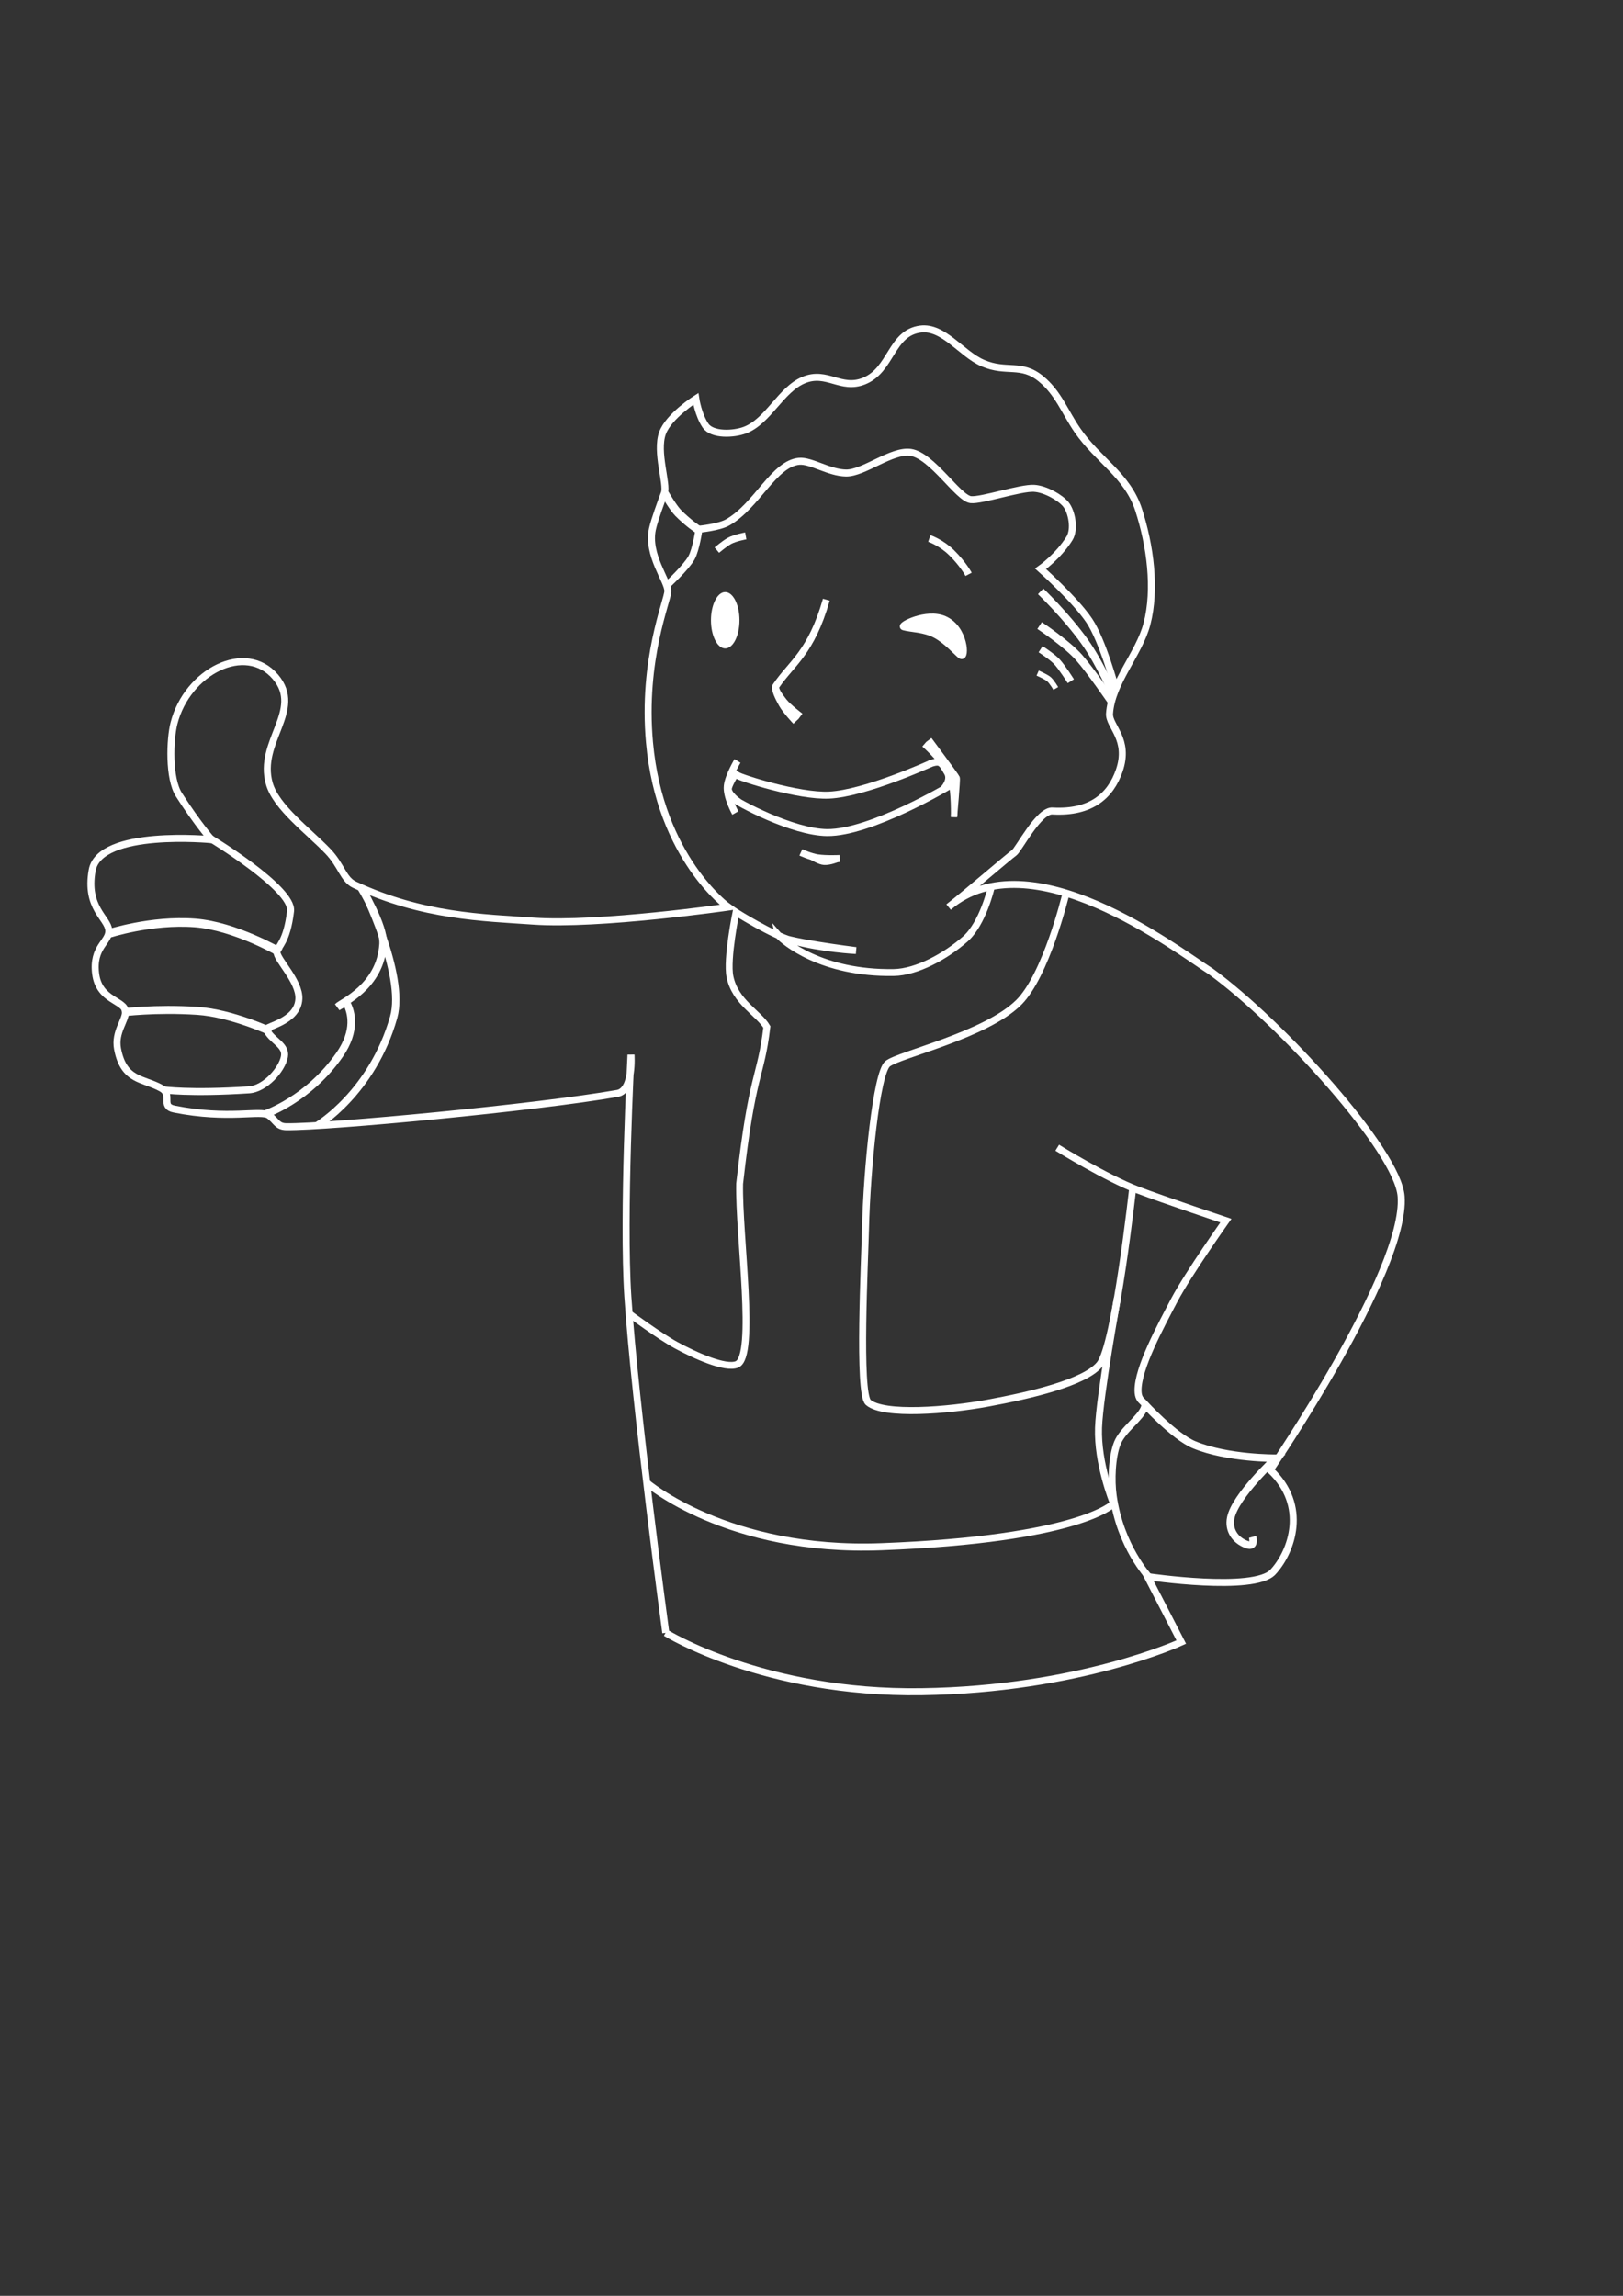 <?xml version="1.0" encoding="UTF-8" standalone="no"?>
<!-- Created with Inkscape (http://www.inkscape.org/) -->

<svg
   xmlns:dc="http://purl.org/dc/elements/1.1/"
   xmlns:cc="http://creativecommons.org/ns#"
   xmlns:rdf="http://www.w3.org/1999/02/22-rdf-syntax-ns#"
   xmlns:svg="http://www.w3.org/2000/svg"
   xmlns="http://www.w3.org/2000/svg"
   xmlns:sodipodi="http://sodipodi.sourceforge.net/DTD/sodipodi-0.dtd"
   xmlns:inkscape="http://www.inkscape.org/namespaces/inkscape"
   width="210mm"
   height="297mm"
   id="svg2"
   version="1.1"
   inkscape:version="0.48.4 r9939"
   sodipodi:docname="VaultBoyFallout.svg">
  <rect width="100%" height="100%" fill="#333333" stroke="none"/>
  <defs
     id="defs4" />
  <sodipodi:namedview
     id="base"
     pagecolor="#000000"
     bordercolor="#666666"
     borderopacity="1.0"
     inkscape:pageopacity="0.0"
     inkscape:pageshadow="2"
     inkscape:zoom="1.4142136"
     inkscape:cx="373.32599"
     inkscape:cy="295.00477"
     inkscape:document-units="px"
     inkscape:current-layer="layer1"
     showgrid="false"
     inkscape:window-width="1366"
     inkscape:window-height="744"
     inkscape:window-x="0"
     inkscape:window-y="24"
     inkscape:window-maximized="1"
     showguides="true"
     inkscape:guide-bbox="true" />
  <g
     inkscape:label="Capa 1"
     inkscape:groupmode="layer"
     id="layer1">
    <g
       id="g5186"
       transform="matrix(3.423,0,0,3.423,-611.288,-672.353)">
      <path
         sodipodi:nodetypes="cscsssssssssscssssssscssssscsssssssssssscsccsczcczc"
         inkscape:connector-curvature="0"
         id="path2996"
         d="m 273.702,429.655 c 0,0 -4.393,-32.332 -5.425,-48.064 -0.752,-11.469 0.453,-34.503 0.453,-34.503 0,0 0.376,5.107 -1.935,5.513 -11.509,2.025 -41.285,4.83 -47.295,4.761 -1.344,-0.015 -1.407,-0.843 -2.5,-1.625 -1.139,-0.815 -5.763,0.653 -13.523,-0.896 -2.023,-0.404 -0.16,-2.047 -1.852,-2.979 -2.632,-1.45 -5.373,-1.009 -6.25,-5.625 -0.461,-2.427 1.256,-4.125 1.125,-5.375 -0.164,-1.572 -3.75,-1.511 -4.25,-5.312 -0.512,-3.894 2,-4.585 1.875,-6.25 -0.132,-1.752 -3.338,-3.202 -2.375,-8.562 1.066,-5.935 17.062,-4.375 17.062,-4.375 0,0 -1.966,-2.201 -4.664,-6.415 -1.508,-2.355 -1.296,-7.924 -0.711,-10.21 1.893,-7.399 10.236,-11.645 14.5,-6.625 4.045,4.761 -2.602,9.246 -0.875,15.25 0.967,3.363 5.541,6.717 8.358,9.644 1.96,2.037 2.196,4.03 3.83,4.794 9.724,4.544 18.417,4.689 25.5,5.19 9.417,0.666 27.875,-2.003 27.875,-2.003 0,0 -9.754,-6.954 -11.25,-23.5 -1.073,-11.867 2.604,-20.306 2.625,-21.625 0.023,-1.468 -3.013,-5.165 -2.204,-8.879 0.277,-1.272 1.251,-3.901 1.704,-5.121 0.475,-1.278 -1.255,-5.888 -0.263,-8.588 0.895,-2.436 4.757,-4.879 4.757,-4.879 0,0 0.339,2.279 1.386,3.821 0.955,1.406 4.028,1.246 5.619,0.646 3.338,-1.257 5.143,-5.825 8.445,-7.174 3.273,-1.338 5.268,1.476 8.555,0.174 3.969,-1.572 3.854,-6.899 8.088,-7.437 3.307,-0.42 5.829,3.517 8.884,4.851 3.415,1.491 5.474,-0.107 8.348,2.265 2.483,2.049 3.36,4.666 5.179,7.321 2.935,4.282 7.16,6.446 8.76,11.384 1.643,5.07 2.497,11.311 1.184,16.313 -1.119,4.263 -5.054,8.361 -5.344,12.803 -0.116,1.78 2.947,3.67 1.383,8.16 -1.221,3.506 -3.964,6.04 -9.472,5.747 -1.967,-0.245 -4.889,5.531 -5.556,5.982 -0.656,0.443 -6.81,5.745 -9.339,7.727 11.674,-9.913 32.323,5.892 37.5,9.237 9.94,7.232 26.683,25.589 27.146,32.121 0.755,10.648 -18.704,39.055 -18.704,39.055 5.436,5.084 3.094,11.678 0.381,14.586 -2.713,2.908 -17.912,0.646 -17.912,0.646 l 4.823,9.354 c 0,0 -14.565,6.759 -37.086,7.088 -22.521,0.33 -36.563,-8.412 -36.563,-8.412 z"
         style="fill:none;stroke:#ffffff;stroke-width:1px;stroke-linecap:butt;stroke-linejoin:miter;stroke-opacity:1" />
      <path
         sodipodi:nodetypes="csccscssc"
         inkscape:connector-curvature="0"
         id="path3019"
         d="m 329.625,360.362 c 0,0 7.016,4.339 11.513,6.043 3.808,1.443 12.582,4.378 12.582,4.378 0,0 -5.346,7.538 -7.354,11.318 -1.967,3.754 -5.234,9.732 -5.196,12.964 0.021,1.807 1.215,1.39 0.911,2.4 -0.534,1.533 -3.103,3.18 -3.862,5.084 -0.783,1.964 -0.915,5.297 -0.594,7.562 1.023,7.219 5.073,11.543 5.073,11.543"
         style="fill:none;stroke:#ffffff;stroke-width:1px;stroke-linecap:butt;stroke-linejoin:miter;stroke-opacity:1" />
      <path
         sodipodi:nodetypes="csc"
         inkscape:connector-curvature="0"
         id="path3021"
         d="m 270.959,408.204 c 0,0 11.581,9.987 33.54,9.151 28.328,-1.078 33.12,-6.115 33.12,-6.115"
         style="fill:none;stroke:#ffffff;stroke-width:1.015px;stroke-linecap:butt;stroke-linejoin:miter;stroke-opacity:1" />
      <path
         sodipodi:nodetypes="cssccscsccssc"
         inkscape:connector-curvature="0"
         id="path3023"
         d="m 268.344,383.986 c 0,0 4.493,3.31 6.81,4.571 2.677,1.457 7.061,3.447 8.72,2.754 2.747,-1.147 0.227,-18.457 0.376,-25.804 1.8,-16.129 3.03,-15.067 3.889,-22.391 -1.14,-1.958 -4.535,-3.56 -5.27,-7.184 -0.512,-2.527 0.863,-9.204 0.863,-9.204 0,0 5.138,3.248 8.045,4.056 4.24,1.177 9.101,1.415 9.101,1.415 0,0 -10.946,-1.369 -11.12,-2.213 0.809,0.927 6.17,5.515 16.511,5.348 3.285,-0.053 7.45,-2.336 10.225,-4.79 2.498,-2.208 3.674,-7.265 3.674,-7.265"
         style="fill:none;stroke:#ffffff;stroke-width:0.981px;stroke-linecap:butt;stroke-linejoin:miter;stroke-opacity:1" />
      <path
         sodipodi:nodetypes="cssssssc"
         inkscape:connector-curvature="0"
         id="path3025"
         d="m 330.8,324.332 c 0,0 -2.768,11.404 -6.675,15.28 -4.731,4.693 -17.117,7.445 -18.729,8.759 -1.605,1.308 -2.967,15.156 -3.162,23.554 -0.103,4.456 -1.068,23.554 0.391,24.812 2.22,1.916 11.416,1.149 17.073,0.11 5.956,-1.094 13.886,-2.921 16,-5.545 2.27,-2.818 4.735,-25.381 4.735,-25.381"
         style="fill:none;stroke:#ffffff;stroke-width:1px;stroke-linecap:butt;stroke-linejoin:miter;stroke-opacity:1" />
      <path
         sodipodi:nodetypes="cscssc"
         inkscape:connector-curvature="0"
         id="path3027"
         d="m 342.016,396.894 c 0,0 4.308,4.717 7.167,5.899 4.793,1.983 11.677,1.92 11.677,1.92 0,0 -5.821,5.39 -6.448,8.535 -0.35,1.754 0.65,3.218 2.336,3.812 1.208,0.425 0.787,-1.109 0.787,-1.109"
         style="fill:none;stroke:#ffffff;stroke-width:1.072px;stroke-linecap:butt;stroke-linejoin:miter;stroke-opacity:1" />
      <path
         sodipodi:nodetypes="csc"
         inkscape:connector-curvature="0"
         id="path3797"
         d="m 230.367,323.264 c 0,0 6.182,12.359 4.459,18.454 -3.052,10.794 -10.916,15.467 -10.916,15.467"
         style="fill:none;stroke:#ffffff;stroke-width:1.053px;stroke-linecap:butt;stroke-linejoin:miter;stroke-opacity:1" />
      <path
         sodipodi:nodetypes="csscsc"
         inkscape:connector-curvature="0"
         id="path3799"
         d="m 216.517,355.545 c 0,0 6.15,-2.085 10.575,-8.453 2.436,-3.506 1.665,-6.112 1.071,-7.278 -0.181,-0.354 -1.19,0.352 -1.322,0.414 0.545,-0.597 6.121,-2.844 6.478,-8.97 0.155,-2.654 -3.183,-8.104 -3.183,-8.104"
         style="fill:none;stroke:#ffffff;stroke-width:1.089px;stroke-linecap:butt;stroke-linejoin:miter;stroke-opacity:1" />
      <path
         sodipodi:nodetypes="cssssssc"
         inkscape:connector-curvature="0"
         id="path3801"
         d="m 201.905,352.093 c 0,0 3.778,0.555 12.25,0 2.305,-0.151 4.725,-2.902 5.062,-4.75 0.307,-1.683 -1.902,-2.297 -2.562,-3.875 -0.189,-0.451 4.446,-1.088 4.625,-4.344 0.141,-2.576 -3.271,-5.743 -3.125,-6.75 0.118,-0.809 1.402,-1.307 1.938,-5.812 0.385,-3.236 -11.562,-10.438 -11.562,-10.438"
         style="fill:none;stroke:#ffffff;stroke-width:1px;stroke-linecap:butt;stroke-linejoin:miter;stroke-opacity:1" />
      <path
         sodipodi:nodetypes="csc"
         inkscape:connector-curvature="0"
         id="path3803"
         d="m 196.008,341.041 c 0,0 4.735,-0.625 10.768,-0.229 4.882,0.32 10.568,2.98 10.568,2.98"
         style="fill:none;stroke:#ffffff;stroke-width:1.14px;stroke-linecap:butt;stroke-linejoin:miter;stroke-opacity:1" />
      <path
         sodipodi:nodetypes="csc"
         inkscape:connector-curvature="0"
         id="path3805"
         d="m 193.993,329.808 c 0,0 6.149,-2.034 12.444,-1.555 5.755,0.438 12.183,4.208 12.183,4.208"
         style="fill:none;stroke:#ffffff;stroke-width:1.235px;stroke-linecap:butt;stroke-linejoin:miter;stroke-opacity:1" />
      <path
         sodipodi:nodetypes="cscsssssssscsc"
         inkscape:connector-curvature="0"
         id="path3807"
         d="m 337.935,294.673 c 0,0 -1.821,-6.773 -3.75,-9.625 -2.048,-3.028 -6.938,-7.375 -6.938,-7.375 0,0 2.545,-1.794 4.125,-4.344 0.81,-1.307 0.338,-3.779 -0.5,-4.844 -0.747,-0.949 -2.906,-2.218 -4.562,-2.312 -1.939,-0.111 -7.513,1.782 -9.037,1.616 -1.796,-0.196 -5.553,-6.324 -8.596,-6.747 -2.718,-0.378 -6.687,2.985 -9.229,2.946 -2.432,-0.037 -4.994,-1.823 -6.698,-1.673 -3.609,0.318 -6.065,6.406 -10.235,8.74 -1.237,0.692 -4.073,0.965 -4.073,0.965 0,0 -0.404,2.881 -1.069,4.078 -0.776,1.395 -3.385,3.801 -3.385,3.801"
         style="fill:none;stroke:#ffffff;stroke-width:1px;stroke-linecap:butt;stroke-linejoin:miter;stroke-opacity:1" />
      <path
         sodipodi:nodetypes="cssc"
         inkscape:connector-curvature="0"
         id="path3809"
         d="m 296.636,282.085 c -2.181,7.617 -4.99,9.075 -7.164,12.29 -0.297,0.439 0.415,1.424 1.06,2.247 0.659,0.841 2.392,2.14 2.392,2.14"
         style="fill:none;stroke:#ffffff;stroke-width:1px;stroke-linecap:butt;stroke-linejoin:miter;stroke-opacity:1" />
      <path
         sodipodi:nodetypes="csc"
         inkscape:connector-curvature="0"
         id="path3811"
         d="m 326.829,292.566 c 0,0 1.288,0.568 1.638,0.892 0.428,0.398 0.952,1.301 0.952,1.301"
         style="fill:none;stroke:#ffffff;stroke-width:0.783px;stroke-linecap:butt;stroke-linejoin:miter;stroke-opacity:1" />
      <path
         sodipodi:nodetypes="csc"
         inkscape:connector-curvature="0"
         id="path3813"
         d="m 327.25,289.154 c 0,0 1.654,1.069 2.314,1.777 0.758,0.812 2.006,2.794 2.006,2.794"
         style="fill:none;stroke:#ffffff;stroke-width:1.047px;stroke-linecap:butt;stroke-linejoin:miter;stroke-opacity:1" />
      <path
         sodipodi:nodetypes="csc"
         inkscape:connector-curvature="0"
         id="path3815"
         d="m 327.109,285.776 c 0,0 3.874,2.579 5.635,4.568 1.66,1.875 4.733,6.376 4.733,6.376"
         style="fill:none;stroke:#ffffff;stroke-width:1.162px;stroke-linecap:butt;stroke-linejoin:miter;stroke-opacity:1" />
      <path
         sodipodi:nodetypes="csc"
         inkscape:connector-curvature="0"
         id="path3817"
         d="m 327.259,280.891 c 0,0 3.613,3.456 6.261,7.154 2.314,3.233 4.15,7.658 4.15,7.658"
         style="fill:none;stroke:#ffffff;stroke-width:1.114px;stroke-linecap:butt;stroke-linejoin:miter;stroke-opacity:1" />
      <path
         sodipodi:nodetypes="csc"
         inkscape:connector-curvature="0"
         id="path3819"
         d="m 311.35,273.335 c 0,0 1.719,0.591 3.185,2.036 1.691,1.667 2.427,3.09 2.427,3.09"
         style="fill:none;stroke:#ffffff;stroke-width:1px;stroke-linecap:butt;stroke-linejoin:miter;stroke-opacity:1" />
      <path
         sodipodi:nodetypes="csc"
         inkscape:connector-curvature="0"
         id="path3821"
         d="m 280.994,275.001 c 0,0 1.067,-0.906 1.795,-1.314 0.785,-0.44 2.337,-0.719 2.337,-0.719"
         style="fill:none;stroke:#ffffff;stroke-width:1px;stroke-linecap:butt;stroke-linejoin:miter;stroke-opacity:1" />
      <path
         sodipodi:nodetypes="csc"
         inkscape:connector-curvature="0"
         id="path3823"
         d="m 293,318.175 c 0,0 1.368,0.633 2.375,0.781 1.294,0.191 3.188,0.094 3.188,0.094"
         style="fill:none;stroke:#ffffff;stroke-width:1px;stroke-linecap:butt;stroke-linejoin:miter;stroke-opacity:1" />
      <path
         transform="matrix(0.823,0,0,1.012,-107.496,-3.463)"
         d="m 475.971,285.063 c 0,2.197 -1.108,3.977 -2.475,3.977 -1.367,0 -2.475,-1.781 -2.475,-3.977 0,-2.197 1.108,-3.977 2.475,-3.977 1.367,0 2.475,1.781 2.475,3.977 z"
         sodipodi:ry="3.9774756"
         sodipodi:rx="2.4748738"
         sodipodi:cy="285.06293"
         sodipodi:cx="473.49637"
         id="path3827"
         style="fill:#ffffff;fill-opacity:1;fill-rule:nonzero;stroke:#ffffff;stroke-width:0;stroke-linecap:butt;stroke-miterlimit:4;stroke-opacity:0.992;stroke-dasharray:none;stroke-dashoffset:0"
         sodipodi:type="arc" />
      <path
         sodipodi:nodetypes="sssss"
         inkscape:connector-curvature="0"
         id="path3829"
         d="m 307.681,285.95 c -0.515,-0.154 3.244,-2.157 5.8,-1.05 2.972,1.287 3.114,5.755 2.344,5.107 -0.663,-0.557 -1.971,-2.049 -3.496,-2.891 -1.656,-0.914 -3.627,-0.86 -4.648,-1.166 z"
         style="fill:#ffffff;fill-opacity:1;stroke:#ffffff;stroke-width:1px;stroke-linecap:butt;stroke-linejoin:miter;stroke-opacity:1" />
      <path
         sodipodi:nodetypes="csc"
         inkscape:connector-curvature="0"
         id="path3831"
         d="m 273.572,266.931 c 0,0 1.147,1.992 1.899,2.757 1.391,1.417 2.771,2.324 2.771,2.324"
         style="fill:none;stroke:#ffffff;stroke-width:1.173px;stroke-linecap:butt;stroke-linejoin:miter;stroke-opacity:1" />
      <path
         style="fill:none;stroke:#ffffff;stroke-width:0.904px;stroke-linecap:butt;stroke-linejoin:miter;stroke-opacity:1"
         d="m 294.688,318.869 c 0,0 1.018,0.62 1.646,0.653 0.807,0.043 1.844,-0.394 1.844,-0.394"
         id="path5152"
         inkscape:connector-curvature="0"
         sodipodi:nodetypes="csc" />
      <g
         transform="translate(-185.969,2.475)"
         id="g5162">
        <path
           style="fill:none;stroke:#ffffff;stroke-width:1px;stroke-linecap:butt;stroke-linejoin:miter;stroke-opacity:1"
           d="m 469.914,302.642 c 0,0 -1.291,2.147 -1.453,3.557 -0.176,1.532 1.147,3.878 1.147,3.878"
           id="path5154"
           inkscape:connector-curvature="0"
           sodipodi:nodetypes="csc" />
        <path
           style="fill:none;stroke:#ffffff;stroke-width:0.901px;stroke-linecap:butt;stroke-linejoin:miter;stroke-opacity:1"
           d="m 496.611,300.238 c 0,0 3.113,2.662 3.829,5.103 0.499,1.703 0.409,5.334 0.409,5.334"
           id="path5156"
           inkscape:connector-curvature="0"
           sodipodi:nodetypes="csc" />
        <path
           style="fill:none;stroke:#ffffff;stroke-width:1px;stroke-linecap:butt;stroke-linejoin:miter;stroke-opacity:1"
           d="m 469.077,307.867 c 0.795,0.707 8.708,4.958 13.638,5.006 6.248,0.061 17.563,-6.718 17.563,-6.718"
           id="path5158"
           inkscape:connector-curvature="0"
           sodipodi:nodetypes="csc" />
        <path
           style="fill:none;stroke:#ffffff;stroke-width:1px;stroke-linecap:butt;stroke-linejoin:miter;stroke-opacity:1"
           d="m 469.872,304.685 c 0.442,0.354 8.771,3.041 13.129,2.839 5.139,-0.238 14.511,-4.508 14.511,-4.508"
           id="path5160"
           inkscape:connector-curvature="0"
           sodipodi:nodetypes="csc" />
        <path
           sodipodi:nodetypes="cssc"
           inkscape:connector-curvature="0"
           id="path5176"
           d="m 497.389,303.069 c 0,0 0.617,-0.274 1.095,-0.257 0.611,0.022 0.867,0.549 1.418,1.486 0.686,1.165 -0.642,2.453 -0.642,2.453"
           style="fill:none;stroke:#ffffff;stroke-width:1;stroke-linecap:butt;stroke-linejoin:miter;stroke-miterlimit:4;stroke-opacity:1;stroke-dasharray:none" />
        <path
           sodipodi:nodetypes="csc"
           inkscape:connector-curvature="0"
           id="path5178"
           d="m 469.867,304.079 c 0,0 -1.059,1.615 -1.248,2.409 -0.206,0.863 1.452,2.012 1.452,2.012"
           style="fill:none;stroke:#ffffff;stroke-width:1;stroke-linecap:butt;stroke-linejoin:miter;stroke-miterlimit:4;stroke-opacity:1;stroke-dasharray:none" />
        <path
           sodipodi:nodetypes="csc"
           inkscape:connector-curvature="0"
           id="path5180"
           d="m 497.266,299.633 c 0,0 3.869,5.18 3.969,5.443 0.087,0.228 -0.38,5.44 -0.38,5.44"
           style="fill:none;stroke:#ffffff;stroke-width:0.901px;stroke-linecap:butt;stroke-linejoin:miter;stroke-opacity:1" />
      </g>
      <path
         sodipodi:nodetypes="csc"
         inkscape:connector-curvature="0"
         id="path5182"
         d="m 337.57,410.925 c 0,0 -2.22,-5.481 -2.044,-10.566 0.158,-4.582 2.709,-18.574 2.709,-18.574"
         style="fill:none;stroke:#ffffff;stroke-width:1px;stroke-linecap:butt;stroke-linejoin:miter;stroke-opacity:1" />
      <path
         style="fill:none;stroke:#ffffff;stroke-width:0.974px;stroke-linecap:butt;stroke-linejoin:miter;stroke-opacity:1"
         d="m 289.441,294.407 c -0.244,0.506 0.341,1.643 0.872,2.592 0.542,0.97 1.967,2.469 1.967,2.469"
         id="path5184"
         inkscape:connector-curvature="0"
         sodipodi:nodetypes="csc" />
    </g>
    <path
       style="opacity:0.683;fill:#ffdd55;fill-opacity:1;fill-rule:nonzero;stroke:none"
       d=""
       id="path4024"
       inkscape:connector-curvature="0" />
    <path
       style="opacity:0.683;fill:#e9afaf;fill-opacity:1;fill-rule:nonzero;stroke:none"
       d=""
       id="path4076"
       inkscape:connector-curvature="0" />
    <path
       style="opacity:0.683;fill:#e9afaf;fill-opacity:1;fill-rule:nonzero;stroke:none"
       d=""
       id="path4078"
       inkscape:connector-curvature="0" />
    <path
       style="opacity:0.683;fill:#e9afaf;fill-opacity:1;fill-rule:nonzero;stroke:none"
       d=""
       id="path4082"
       inkscape:connector-curvature="0" />
    <path
       style="fill:#ffaa73;fill-opacity:1;fill-rule:nonzero;stroke:#ffaa73;stroke-width:0.884;stroke-linecap:butt;stroke-miterlimit:4;stroke-opacity:1;stroke-dasharray:none;stroke-dashoffset:0"
       d=""
       id="path4118"
       inkscape:connector-curvature="0" />
  </g>
</svg>
